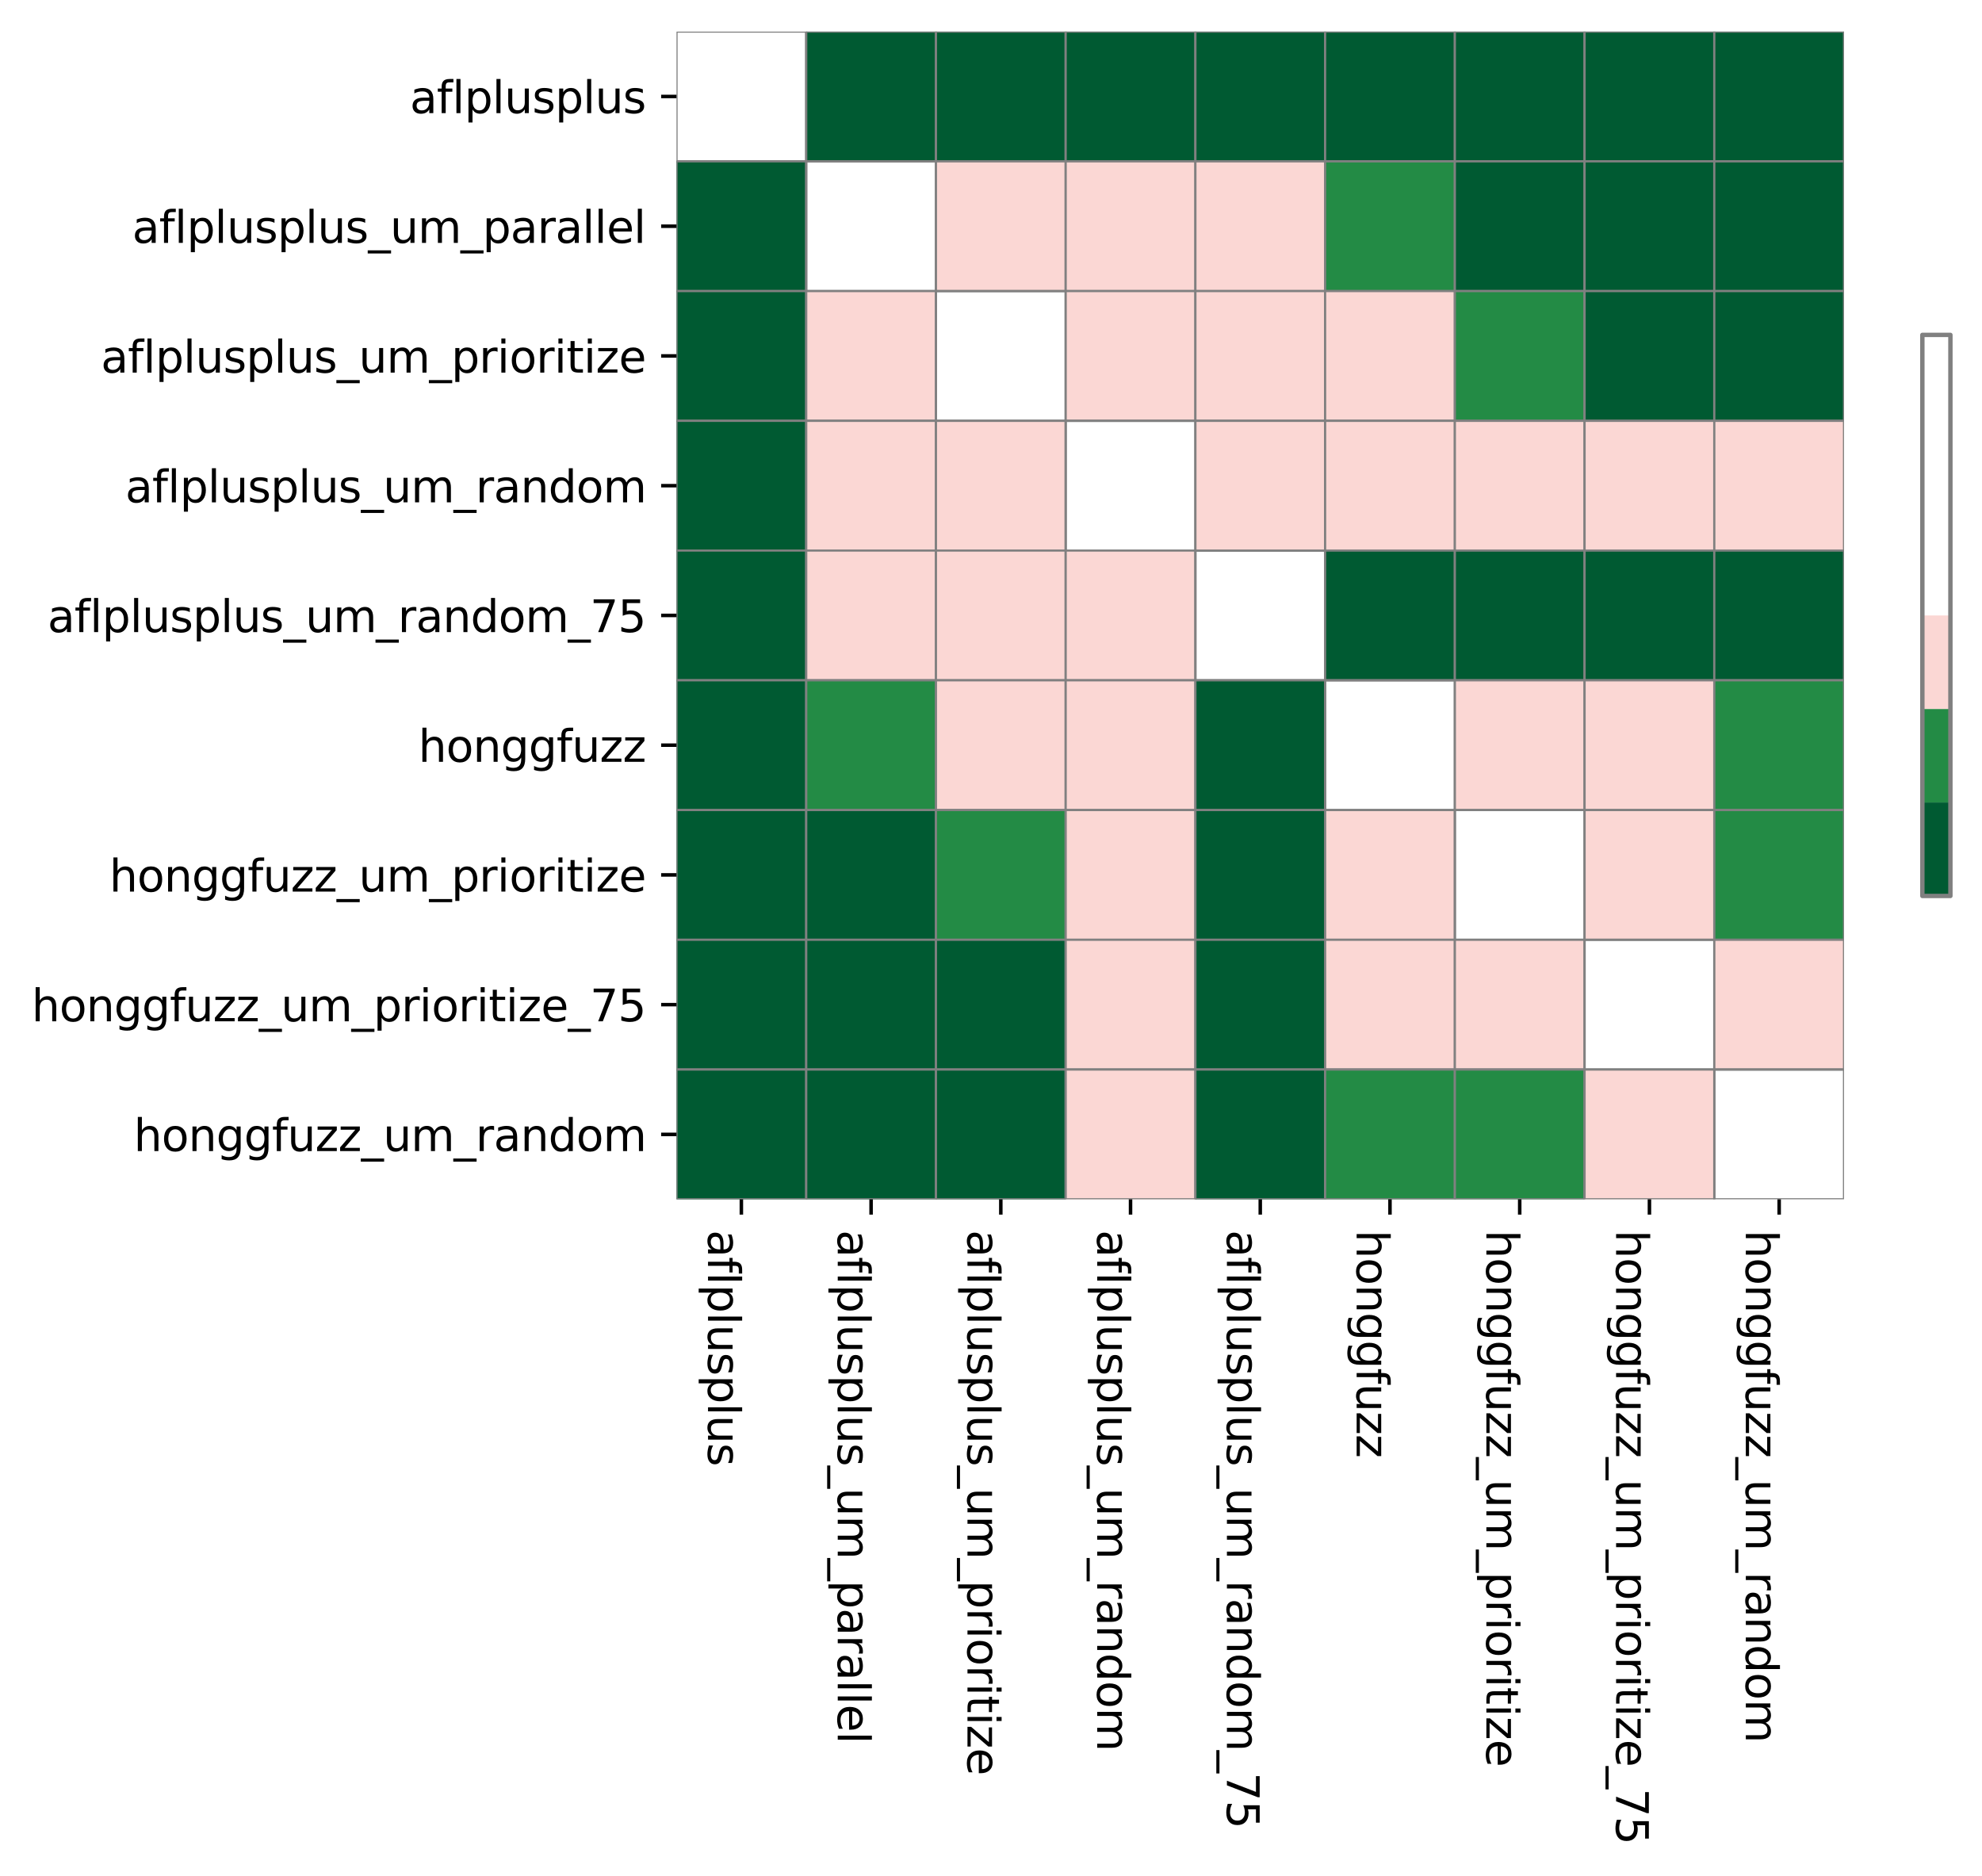 <?xml version="1.0" encoding="utf-8" standalone="no"?>
<!DOCTYPE svg PUBLIC "-//W3C//DTD SVG 1.1//EN"
  "http://www.w3.org/Graphics/SVG/1.1/DTD/svg11.dtd">
<svg xmlns:xlink="http://www.w3.org/1999/xlink" width="451.755pt" height="427.506pt" viewBox="0 0 451.755 427.506" xmlns="http://www.w3.org/2000/svg" version="1.1">
 <defs>
  <style type="text/css">*{stroke-linejoin: round; stroke-linecap: butt}</style>
 </defs>
 <g id="figure_1">
  <g id="patch_1">
   <path d="M 0 427.506 
L 451.755 427.506 
L 451.755 0 
L 0 0 
z
" style="fill: #ffffff"/>
  </g>
  <g id="axes_1">
   <g id="patch_2">
    <path d="M 154.194 273.312 
L 420.306 273.312 
L 420.306 7.2 
L 154.194 7.2 
z
" style="fill: #ffffff"/>
   </g>
   <g id="QuadMesh_1">
    <path d="M 154.194 7.2 
L 183.762 7.2 
L 183.762 36.768 
L 154.194 36.768 
L 154.194 7.2 
" clip-path="url(#p86e4f3941e)" style="fill: none; stroke: #808080; stroke-width: 0.5"/>
    <path d="M 183.762 7.2 
L 213.33 7.2 
L 213.33 36.768 
L 183.762 36.768 
L 183.762 7.2 
" clip-path="url(#p86e4f3941e)" style="fill: #005a32; stroke: #808080; stroke-width: 0.5"/>
    <path d="M 213.33 7.2 
L 242.898 7.2 
L 242.898 36.768 
L 213.33 36.768 
L 213.33 7.2 
" clip-path="url(#p86e4f3941e)" style="fill: #005a32; stroke: #808080; stroke-width: 0.5"/>
    <path d="M 242.898 7.2 
L 272.466 7.2 
L 272.466 36.768 
L 242.898 36.768 
L 242.898 7.2 
" clip-path="url(#p86e4f3941e)" style="fill: #005a32; stroke: #808080; stroke-width: 0.5"/>
    <path d="M 272.466 7.2 
L 302.034 7.2 
L 302.034 36.768 
L 272.466 36.768 
L 272.466 7.2 
" clip-path="url(#p86e4f3941e)" style="fill: #005a32; stroke: #808080; stroke-width: 0.5"/>
    <path d="M 302.034 7.2 
L 331.602 7.2 
L 331.602 36.768 
L 302.034 36.768 
L 302.034 7.2 
" clip-path="url(#p86e4f3941e)" style="fill: #005a32; stroke: #808080; stroke-width: 0.5"/>
    <path d="M 331.602 7.2 
L 361.17 7.2 
L 361.17 36.768 
L 331.602 36.768 
L 331.602 7.2 
" clip-path="url(#p86e4f3941e)" style="fill: #005a32; stroke: #808080; stroke-width: 0.5"/>
    <path d="M 361.17 7.2 
L 390.738 7.2 
L 390.738 36.768 
L 361.17 36.768 
L 361.17 7.2 
" clip-path="url(#p86e4f3941e)" style="fill: #005a32; stroke: #808080; stroke-width: 0.5"/>
    <path d="M 390.738 7.2 
L 420.306 7.2 
L 420.306 36.768 
L 390.738 36.768 
L 390.738 7.2 
" clip-path="url(#p86e4f3941e)" style="fill: #005a32; stroke: #808080; stroke-width: 0.5"/>
    <path d="M 154.194 36.768 
L 183.762 36.768 
L 183.762 66.336 
L 154.194 66.336 
L 154.194 36.768 
" clip-path="url(#p86e4f3941e)" style="fill: #005a32; stroke: #808080; stroke-width: 0.5"/>
    <path d="M 183.762 36.768 
L 213.33 36.768 
L 213.33 66.336 
L 183.762 66.336 
L 183.762 36.768 
" clip-path="url(#p86e4f3941e)" style="fill: none; stroke: #808080; stroke-width: 0.5"/>
    <path d="M 213.33 36.768 
L 242.898 36.768 
L 242.898 66.336 
L 213.33 66.336 
L 213.33 36.768 
" clip-path="url(#p86e4f3941e)" style="fill: #fbd7d4; stroke: #808080; stroke-width: 0.5"/>
    <path d="M 242.898 36.768 
L 272.466 36.768 
L 272.466 66.336 
L 242.898 66.336 
L 242.898 36.768 
" clip-path="url(#p86e4f3941e)" style="fill: #fbd7d4; stroke: #808080; stroke-width: 0.5"/>
    <path d="M 272.466 36.768 
L 302.034 36.768 
L 302.034 66.336 
L 272.466 66.336 
L 272.466 36.768 
" clip-path="url(#p86e4f3941e)" style="fill: #fbd7d4; stroke: #808080; stroke-width: 0.5"/>
    <path d="M 302.034 36.768 
L 331.602 36.768 
L 331.602 66.336 
L 302.034 66.336 
L 302.034 36.768 
" clip-path="url(#p86e4f3941e)" style="fill: #238b45; stroke: #808080; stroke-width: 0.5"/>
    <path d="M 331.602 36.768 
L 361.17 36.768 
L 361.17 66.336 
L 331.602 66.336 
L 331.602 36.768 
" clip-path="url(#p86e4f3941e)" style="fill: #005a32; stroke: #808080; stroke-width: 0.5"/>
    <path d="M 361.17 36.768 
L 390.738 36.768 
L 390.738 66.336 
L 361.17 66.336 
L 361.17 36.768 
" clip-path="url(#p86e4f3941e)" style="fill: #005a32; stroke: #808080; stroke-width: 0.5"/>
    <path d="M 390.738 36.768 
L 420.306 36.768 
L 420.306 66.336 
L 390.738 66.336 
L 390.738 36.768 
" clip-path="url(#p86e4f3941e)" style="fill: #005a32; stroke: #808080; stroke-width: 0.5"/>
    <path d="M 154.194 66.336 
L 183.762 66.336 
L 183.762 95.904 
L 154.194 95.904 
L 154.194 66.336 
" clip-path="url(#p86e4f3941e)" style="fill: #005a32; stroke: #808080; stroke-width: 0.5"/>
    <path d="M 183.762 66.336 
L 213.33 66.336 
L 213.33 95.904 
L 183.762 95.904 
L 183.762 66.336 
" clip-path="url(#p86e4f3941e)" style="fill: #fbd7d4; stroke: #808080; stroke-width: 0.5"/>
    <path d="M 213.33 66.336 
L 242.898 66.336 
L 242.898 95.904 
L 213.33 95.904 
L 213.33 66.336 
" clip-path="url(#p86e4f3941e)" style="fill: none; stroke: #808080; stroke-width: 0.5"/>
    <path d="M 242.898 66.336 
L 272.466 66.336 
L 272.466 95.904 
L 242.898 95.904 
L 242.898 66.336 
" clip-path="url(#p86e4f3941e)" style="fill: #fbd7d4; stroke: #808080; stroke-width: 0.5"/>
    <path d="M 272.466 66.336 
L 302.034 66.336 
L 302.034 95.904 
L 272.466 95.904 
L 272.466 66.336 
" clip-path="url(#p86e4f3941e)" style="fill: #fbd7d4; stroke: #808080; stroke-width: 0.5"/>
    <path d="M 302.034 66.336 
L 331.602 66.336 
L 331.602 95.904 
L 302.034 95.904 
L 302.034 66.336 
" clip-path="url(#p86e4f3941e)" style="fill: #fbd7d4; stroke: #808080; stroke-width: 0.5"/>
    <path d="M 331.602 66.336 
L 361.17 66.336 
L 361.17 95.904 
L 331.602 95.904 
L 331.602 66.336 
" clip-path="url(#p86e4f3941e)" style="fill: #238b45; stroke: #808080; stroke-width: 0.5"/>
    <path d="M 361.17 66.336 
L 390.738 66.336 
L 390.738 95.904 
L 361.17 95.904 
L 361.17 66.336 
" clip-path="url(#p86e4f3941e)" style="fill: #005a32; stroke: #808080; stroke-width: 0.5"/>
    <path d="M 390.738 66.336 
L 420.306 66.336 
L 420.306 95.904 
L 390.738 95.904 
L 390.738 66.336 
" clip-path="url(#p86e4f3941e)" style="fill: #005a32; stroke: #808080; stroke-width: 0.5"/>
    <path d="M 154.194 95.904 
L 183.762 95.904 
L 183.762 125.472 
L 154.194 125.472 
L 154.194 95.904 
" clip-path="url(#p86e4f3941e)" style="fill: #005a32; stroke: #808080; stroke-width: 0.5"/>
    <path d="M 183.762 95.904 
L 213.33 95.904 
L 213.33 125.472 
L 183.762 125.472 
L 183.762 95.904 
" clip-path="url(#p86e4f3941e)" style="fill: #fbd7d4; stroke: #808080; stroke-width: 0.5"/>
    <path d="M 213.33 95.904 
L 242.898 95.904 
L 242.898 125.472 
L 213.33 125.472 
L 213.33 95.904 
" clip-path="url(#p86e4f3941e)" style="fill: #fbd7d4; stroke: #808080; stroke-width: 0.5"/>
    <path d="M 242.898 95.904 
L 272.466 95.904 
L 272.466 125.472 
L 242.898 125.472 
L 242.898 95.904 
" clip-path="url(#p86e4f3941e)" style="fill: none; stroke: #808080; stroke-width: 0.5"/>
    <path d="M 272.466 95.904 
L 302.034 95.904 
L 302.034 125.472 
L 272.466 125.472 
L 272.466 95.904 
" clip-path="url(#p86e4f3941e)" style="fill: #fbd7d4; stroke: #808080; stroke-width: 0.5"/>
    <path d="M 302.034 95.904 
L 331.602 95.904 
L 331.602 125.472 
L 302.034 125.472 
L 302.034 95.904 
" clip-path="url(#p86e4f3941e)" style="fill: #fbd7d4; stroke: #808080; stroke-width: 0.5"/>
    <path d="M 331.602 95.904 
L 361.17 95.904 
L 361.17 125.472 
L 331.602 125.472 
L 331.602 95.904 
" clip-path="url(#p86e4f3941e)" style="fill: #fbd7d4; stroke: #808080; stroke-width: 0.5"/>
    <path d="M 361.17 95.904 
L 390.738 95.904 
L 390.738 125.472 
L 361.17 125.472 
L 361.17 95.904 
" clip-path="url(#p86e4f3941e)" style="fill: #fbd7d4; stroke: #808080; stroke-width: 0.5"/>
    <path d="M 390.738 95.904 
L 420.306 95.904 
L 420.306 125.472 
L 390.738 125.472 
L 390.738 95.904 
" clip-path="url(#p86e4f3941e)" style="fill: #fbd7d4; stroke: #808080; stroke-width: 0.5"/>
    <path d="M 154.194 125.472 
L 183.762 125.472 
L 183.762 155.04 
L 154.194 155.04 
L 154.194 125.472 
" clip-path="url(#p86e4f3941e)" style="fill: #005a32; stroke: #808080; stroke-width: 0.5"/>
    <path d="M 183.762 125.472 
L 213.33 125.472 
L 213.33 155.04 
L 183.762 155.04 
L 183.762 125.472 
" clip-path="url(#p86e4f3941e)" style="fill: #fbd7d4; stroke: #808080; stroke-width: 0.5"/>
    <path d="M 213.33 125.472 
L 242.898 125.472 
L 242.898 155.04 
L 213.33 155.04 
L 213.33 125.472 
" clip-path="url(#p86e4f3941e)" style="fill: #fbd7d4; stroke: #808080; stroke-width: 0.5"/>
    <path d="M 242.898 125.472 
L 272.466 125.472 
L 272.466 155.04 
L 242.898 155.04 
L 242.898 125.472 
" clip-path="url(#p86e4f3941e)" style="fill: #fbd7d4; stroke: #808080; stroke-width: 0.5"/>
    <path d="M 272.466 125.472 
L 302.034 125.472 
L 302.034 155.04 
L 272.466 155.04 
L 272.466 125.472 
" clip-path="url(#p86e4f3941e)" style="fill: none; stroke: #808080; stroke-width: 0.5"/>
    <path d="M 302.034 125.472 
L 331.602 125.472 
L 331.602 155.04 
L 302.034 155.04 
L 302.034 125.472 
" clip-path="url(#p86e4f3941e)" style="fill: #005a32; stroke: #808080; stroke-width: 0.5"/>
    <path d="M 331.602 125.472 
L 361.17 125.472 
L 361.17 155.04 
L 331.602 155.04 
L 331.602 125.472 
" clip-path="url(#p86e4f3941e)" style="fill: #005a32; stroke: #808080; stroke-width: 0.5"/>
    <path d="M 361.17 125.472 
L 390.738 125.472 
L 390.738 155.04 
L 361.17 155.04 
L 361.17 125.472 
" clip-path="url(#p86e4f3941e)" style="fill: #005a32; stroke: #808080; stroke-width: 0.5"/>
    <path d="M 390.738 125.472 
L 420.306 125.472 
L 420.306 155.04 
L 390.738 155.04 
L 390.738 125.472 
" clip-path="url(#p86e4f3941e)" style="fill: #005a32; stroke: #808080; stroke-width: 0.5"/>
    <path d="M 154.194 155.04 
L 183.762 155.04 
L 183.762 184.608 
L 154.194 184.608 
L 154.194 155.04 
" clip-path="url(#p86e4f3941e)" style="fill: #005a32; stroke: #808080; stroke-width: 0.5"/>
    <path d="M 183.762 155.04 
L 213.33 155.04 
L 213.33 184.608 
L 183.762 184.608 
L 183.762 155.04 
" clip-path="url(#p86e4f3941e)" style="fill: #238b45; stroke: #808080; stroke-width: 0.5"/>
    <path d="M 213.33 155.04 
L 242.898 155.04 
L 242.898 184.608 
L 213.33 184.608 
L 213.33 155.04 
" clip-path="url(#p86e4f3941e)" style="fill: #fbd7d4; stroke: #808080; stroke-width: 0.5"/>
    <path d="M 242.898 155.04 
L 272.466 155.04 
L 272.466 184.608 
L 242.898 184.608 
L 242.898 155.04 
" clip-path="url(#p86e4f3941e)" style="fill: #fbd7d4; stroke: #808080; stroke-width: 0.5"/>
    <path d="M 272.466 155.04 
L 302.034 155.04 
L 302.034 184.608 
L 272.466 184.608 
L 272.466 155.04 
" clip-path="url(#p86e4f3941e)" style="fill: #005a32; stroke: #808080; stroke-width: 0.5"/>
    <path d="M 302.034 155.04 
L 331.602 155.04 
L 331.602 184.608 
L 302.034 184.608 
L 302.034 155.04 
" clip-path="url(#p86e4f3941e)" style="fill: none; stroke: #808080; stroke-width: 0.5"/>
    <path d="M 331.602 155.04 
L 361.17 155.04 
L 361.17 184.608 
L 331.602 184.608 
L 331.602 155.04 
" clip-path="url(#p86e4f3941e)" style="fill: #fbd7d4; stroke: #808080; stroke-width: 0.5"/>
    <path d="M 361.17 155.04 
L 390.738 155.04 
L 390.738 184.608 
L 361.17 184.608 
L 361.17 155.04 
" clip-path="url(#p86e4f3941e)" style="fill: #fbd7d4; stroke: #808080; stroke-width: 0.5"/>
    <path d="M 390.738 155.04 
L 420.306 155.04 
L 420.306 184.608 
L 390.738 184.608 
L 390.738 155.04 
" clip-path="url(#p86e4f3941e)" style="fill: #238b45; stroke: #808080; stroke-width: 0.5"/>
    <path d="M 154.194 184.608 
L 183.762 184.608 
L 183.762 214.176 
L 154.194 214.176 
L 154.194 184.608 
" clip-path="url(#p86e4f3941e)" style="fill: #005a32; stroke: #808080; stroke-width: 0.5"/>
    <path d="M 183.762 184.608 
L 213.33 184.608 
L 213.33 214.176 
L 183.762 214.176 
L 183.762 184.608 
" clip-path="url(#p86e4f3941e)" style="fill: #005a32; stroke: #808080; stroke-width: 0.5"/>
    <path d="M 213.33 184.608 
L 242.898 184.608 
L 242.898 214.176 
L 213.33 214.176 
L 213.33 184.608 
" clip-path="url(#p86e4f3941e)" style="fill: #238b45; stroke: #808080; stroke-width: 0.5"/>
    <path d="M 242.898 184.608 
L 272.466 184.608 
L 272.466 214.176 
L 242.898 214.176 
L 242.898 184.608 
" clip-path="url(#p86e4f3941e)" style="fill: #fbd7d4; stroke: #808080; stroke-width: 0.5"/>
    <path d="M 272.466 184.608 
L 302.034 184.608 
L 302.034 214.176 
L 272.466 214.176 
L 272.466 184.608 
" clip-path="url(#p86e4f3941e)" style="fill: #005a32; stroke: #808080; stroke-width: 0.5"/>
    <path d="M 302.034 184.608 
L 331.602 184.608 
L 331.602 214.176 
L 302.034 214.176 
L 302.034 184.608 
" clip-path="url(#p86e4f3941e)" style="fill: #fbd7d4; stroke: #808080; stroke-width: 0.5"/>
    <path d="M 331.602 184.608 
L 361.17 184.608 
L 361.17 214.176 
L 331.602 214.176 
L 331.602 184.608 
" clip-path="url(#p86e4f3941e)" style="fill: none; stroke: #808080; stroke-width: 0.5"/>
    <path d="M 361.17 184.608 
L 390.738 184.608 
L 390.738 214.176 
L 361.17 214.176 
L 361.17 184.608 
" clip-path="url(#p86e4f3941e)" style="fill: #fbd7d4; stroke: #808080; stroke-width: 0.5"/>
    <path d="M 390.738 184.608 
L 420.306 184.608 
L 420.306 214.176 
L 390.738 214.176 
L 390.738 184.608 
" clip-path="url(#p86e4f3941e)" style="fill: #238b45; stroke: #808080; stroke-width: 0.5"/>
    <path d="M 154.194 214.176 
L 183.762 214.176 
L 183.762 243.744 
L 154.194 243.744 
L 154.194 214.176 
" clip-path="url(#p86e4f3941e)" style="fill: #005a32; stroke: #808080; stroke-width: 0.5"/>
    <path d="M 183.762 214.176 
L 213.33 214.176 
L 213.33 243.744 
L 183.762 243.744 
L 183.762 214.176 
" clip-path="url(#p86e4f3941e)" style="fill: #005a32; stroke: #808080; stroke-width: 0.5"/>
    <path d="M 213.33 214.176 
L 242.898 214.176 
L 242.898 243.744 
L 213.33 243.744 
L 213.33 214.176 
" clip-path="url(#p86e4f3941e)" style="fill: #005a32; stroke: #808080; stroke-width: 0.5"/>
    <path d="M 242.898 214.176 
L 272.466 214.176 
L 272.466 243.744 
L 242.898 243.744 
L 242.898 214.176 
" clip-path="url(#p86e4f3941e)" style="fill: #fbd7d4; stroke: #808080; stroke-width: 0.5"/>
    <path d="M 272.466 214.176 
L 302.034 214.176 
L 302.034 243.744 
L 272.466 243.744 
L 272.466 214.176 
" clip-path="url(#p86e4f3941e)" style="fill: #005a32; stroke: #808080; stroke-width: 0.5"/>
    <path d="M 302.034 214.176 
L 331.602 214.176 
L 331.602 243.744 
L 302.034 243.744 
L 302.034 214.176 
" clip-path="url(#p86e4f3941e)" style="fill: #fbd7d4; stroke: #808080; stroke-width: 0.5"/>
    <path d="M 331.602 214.176 
L 361.17 214.176 
L 361.17 243.744 
L 331.602 243.744 
L 331.602 214.176 
" clip-path="url(#p86e4f3941e)" style="fill: #fbd7d4; stroke: #808080; stroke-width: 0.5"/>
    <path d="M 361.17 214.176 
L 390.738 214.176 
L 390.738 243.744 
L 361.17 243.744 
L 361.17 214.176 
" clip-path="url(#p86e4f3941e)" style="fill: none; stroke: #808080; stroke-width: 0.5"/>
    <path d="M 390.738 214.176 
L 420.306 214.176 
L 420.306 243.744 
L 390.738 243.744 
L 390.738 214.176 
" clip-path="url(#p86e4f3941e)" style="fill: #fbd7d4; stroke: #808080; stroke-width: 0.5"/>
    <path d="M 154.194 243.744 
L 183.762 243.744 
L 183.762 273.312 
L 154.194 273.312 
L 154.194 243.744 
" clip-path="url(#p86e4f3941e)" style="fill: #005a32; stroke: #808080; stroke-width: 0.5"/>
    <path d="M 183.762 243.744 
L 213.33 243.744 
L 213.33 273.312 
L 183.762 273.312 
L 183.762 243.744 
" clip-path="url(#p86e4f3941e)" style="fill: #005a32; stroke: #808080; stroke-width: 0.5"/>
    <path d="M 213.33 243.744 
L 242.898 243.744 
L 242.898 273.312 
L 213.33 273.312 
L 213.33 243.744 
" clip-path="url(#p86e4f3941e)" style="fill: #005a32; stroke: #808080; stroke-width: 0.5"/>
    <path d="M 242.898 243.744 
L 272.466 243.744 
L 272.466 273.312 
L 242.898 273.312 
L 242.898 243.744 
" clip-path="url(#p86e4f3941e)" style="fill: #fbd7d4; stroke: #808080; stroke-width: 0.5"/>
    <path d="M 272.466 243.744 
L 302.034 243.744 
L 302.034 273.312 
L 272.466 273.312 
L 272.466 243.744 
" clip-path="url(#p86e4f3941e)" style="fill: #005a32; stroke: #808080; stroke-width: 0.5"/>
    <path d="M 302.034 243.744 
L 331.602 243.744 
L 331.602 273.312 
L 302.034 273.312 
L 302.034 243.744 
" clip-path="url(#p86e4f3941e)" style="fill: #238b45; stroke: #808080; stroke-width: 0.5"/>
    <path d="M 331.602 243.744 
L 361.17 243.744 
L 361.17 273.312 
L 331.602 273.312 
L 331.602 243.744 
" clip-path="url(#p86e4f3941e)" style="fill: #238b45; stroke: #808080; stroke-width: 0.5"/>
    <path d="M 361.17 243.744 
L 390.738 243.744 
L 390.738 273.312 
L 361.17 273.312 
L 361.17 243.744 
" clip-path="url(#p86e4f3941e)" style="fill: #fbd7d4; stroke: #808080; stroke-width: 0.5"/>
    <path d="M 390.738 243.744 
L 420.306 243.744 
L 420.306 273.312 
L 390.738 273.312 
L 390.738 243.744 
" clip-path="url(#p86e4f3941e)" style="fill: none; stroke: #808080; stroke-width: 0.5"/>
   </g>
   <g id="matplotlib.axis_1">
    <g id="xtick_1">
     <g id="line2d_1">
      <defs>
       <path id="mce01c883fc" d="M 0 0 
L 0 3.5 
" style="stroke: #000000; stroke-width: 0.8"/>
      </defs>
      <g>
       <use xlink:href="#mce01c883fc" x="168.978" y="273.312" style="stroke: #000000; stroke-width: 0.8"/>
      </g>
     </g>
     <g id="text_1">
      <!-- aflplusplus -->
      <g transform="translate(161.379 280.312)rotate(-270)scale(0.1 -0.1)">
       <defs>
        <path id="DejaVuSans-61" d="M 2194 1759 
Q 1497 1759 1228 1600 
Q 959 1441 959 1056 
Q 959 750 1161 570 
Q 1363 391 1709 391 
Q 2188 391 2477 730 
Q 2766 1069 2766 1631 
L 2766 1759 
L 2194 1759 
z
M 3341 1997 
L 3341 0 
L 2766 0 
L 2766 531 
Q 2569 213 2275 61 
Q 1981 -91 1556 -91 
Q 1019 -91 701 211 
Q 384 513 384 1019 
Q 384 1609 779 1909 
Q 1175 2209 1959 2209 
L 2766 2209 
L 2766 2266 
Q 2766 2663 2505 2880 
Q 2244 3097 1772 3097 
Q 1472 3097 1187 3025 
Q 903 2953 641 2809 
L 641 3341 
Q 956 3463 1253 3523 
Q 1550 3584 1831 3584 
Q 2591 3584 2966 3190 
Q 3341 2797 3341 1997 
z
" transform="scale(0.016)"/>
        <path id="DejaVuSans-66" d="M 2375 4863 
L 2375 4384 
L 1825 4384 
Q 1516 4384 1395 4259 
Q 1275 4134 1275 3809 
L 1275 3500 
L 2222 3500 
L 2222 3053 
L 1275 3053 
L 1275 0 
L 697 0 
L 697 3053 
L 147 3053 
L 147 3500 
L 697 3500 
L 697 3744 
Q 697 4328 969 4595 
Q 1241 4863 1831 4863 
L 2375 4863 
z
" transform="scale(0.016)"/>
        <path id="DejaVuSans-6c" d="M 603 4863 
L 1178 4863 
L 1178 0 
L 603 0 
L 603 4863 
z
" transform="scale(0.016)"/>
        <path id="DejaVuSans-70" d="M 1159 525 
L 1159 -1331 
L 581 -1331 
L 581 3500 
L 1159 3500 
L 1159 2969 
Q 1341 3281 1617 3432 
Q 1894 3584 2278 3584 
Q 2916 3584 3314 3078 
Q 3713 2572 3713 1747 
Q 3713 922 3314 415 
Q 2916 -91 2278 -91 
Q 1894 -91 1617 61 
Q 1341 213 1159 525 
z
M 3116 1747 
Q 3116 2381 2855 2742 
Q 2594 3103 2138 3103 
Q 1681 3103 1420 2742 
Q 1159 2381 1159 1747 
Q 1159 1113 1420 752 
Q 1681 391 2138 391 
Q 2594 391 2855 752 
Q 3116 1113 3116 1747 
z
" transform="scale(0.016)"/>
        <path id="DejaVuSans-75" d="M 544 1381 
L 544 3500 
L 1119 3500 
L 1119 1403 
Q 1119 906 1312 657 
Q 1506 409 1894 409 
Q 2359 409 2629 706 
Q 2900 1003 2900 1516 
L 2900 3500 
L 3475 3500 
L 3475 0 
L 2900 0 
L 2900 538 
Q 2691 219 2414 64 
Q 2138 -91 1772 -91 
Q 1169 -91 856 284 
Q 544 659 544 1381 
z
M 1991 3584 
L 1991 3584 
z
" transform="scale(0.016)"/>
        <path id="DejaVuSans-73" d="M 2834 3397 
L 2834 2853 
Q 2591 2978 2328 3040 
Q 2066 3103 1784 3103 
Q 1356 3103 1142 2972 
Q 928 2841 928 2578 
Q 928 2378 1081 2264 
Q 1234 2150 1697 2047 
L 1894 2003 
Q 2506 1872 2764 1633 
Q 3022 1394 3022 966 
Q 3022 478 2636 193 
Q 2250 -91 1575 -91 
Q 1294 -91 989 -36 
Q 684 19 347 128 
L 347 722 
Q 666 556 975 473 
Q 1284 391 1588 391 
Q 1994 391 2212 530 
Q 2431 669 2431 922 
Q 2431 1156 2273 1281 
Q 2116 1406 1581 1522 
L 1381 1569 
Q 847 1681 609 1914 
Q 372 2147 372 2553 
Q 372 3047 722 3315 
Q 1072 3584 1716 3584 
Q 2034 3584 2315 3537 
Q 2597 3491 2834 3397 
z
" transform="scale(0.016)"/>
       </defs>
       <use xlink:href="#DejaVuSans-61"/>
       <use xlink:href="#DejaVuSans-66" x="61.279"/>
       <use xlink:href="#DejaVuSans-6c" x="96.484"/>
       <use xlink:href="#DejaVuSans-70" x="124.268"/>
       <use xlink:href="#DejaVuSans-6c" x="187.744"/>
       <use xlink:href="#DejaVuSans-75" x="215.527"/>
       <use xlink:href="#DejaVuSans-73" x="278.906"/>
       <use xlink:href="#DejaVuSans-70" x="331.006"/>
       <use xlink:href="#DejaVuSans-6c" x="394.482"/>
       <use xlink:href="#DejaVuSans-75" x="422.266"/>
       <use xlink:href="#DejaVuSans-73" x="485.645"/>
      </g>
     </g>
    </g>
    <g id="xtick_2">
     <g id="line2d_2">
      <g>
       <use xlink:href="#mce01c883fc" x="198.546" y="273.312" style="stroke: #000000; stroke-width: 0.8"/>
      </g>
     </g>
     <g id="text_2">
      <!-- aflplusplus_um_parallel -->
      <g transform="translate(190.947 280.312)rotate(-270)scale(0.1 -0.1)">
       <defs>
        <path id="DejaVuSans-5f" d="M 3263 -1063 
L 3263 -1509 
L -63 -1509 
L -63 -1063 
L 3263 -1063 
z
" transform="scale(0.016)"/>
        <path id="DejaVuSans-6d" d="M 3328 2828 
Q 3544 3216 3844 3400 
Q 4144 3584 4550 3584 
Q 5097 3584 5394 3201 
Q 5691 2819 5691 2113 
L 5691 0 
L 5113 0 
L 5113 2094 
Q 5113 2597 4934 2840 
Q 4756 3084 4391 3084 
Q 3944 3084 3684 2787 
Q 3425 2491 3425 1978 
L 3425 0 
L 2847 0 
L 2847 2094 
Q 2847 2600 2669 2842 
Q 2491 3084 2119 3084 
Q 1678 3084 1418 2786 
Q 1159 2488 1159 1978 
L 1159 0 
L 581 0 
L 581 3500 
L 1159 3500 
L 1159 2956 
Q 1356 3278 1631 3431 
Q 1906 3584 2284 3584 
Q 2666 3584 2933 3390 
Q 3200 3197 3328 2828 
z
" transform="scale(0.016)"/>
        <path id="DejaVuSans-72" d="M 2631 2963 
Q 2534 3019 2420 3045 
Q 2306 3072 2169 3072 
Q 1681 3072 1420 2755 
Q 1159 2438 1159 1844 
L 1159 0 
L 581 0 
L 581 3500 
L 1159 3500 
L 1159 2956 
Q 1341 3275 1631 3429 
Q 1922 3584 2338 3584 
Q 2397 3584 2469 3576 
Q 2541 3569 2628 3553 
L 2631 2963 
z
" transform="scale(0.016)"/>
        <path id="DejaVuSans-65" d="M 3597 1894 
L 3597 1613 
L 953 1613 
Q 991 1019 1311 708 
Q 1631 397 2203 397 
Q 2534 397 2845 478 
Q 3156 559 3463 722 
L 3463 178 
Q 3153 47 2828 -22 
Q 2503 -91 2169 -91 
Q 1331 -91 842 396 
Q 353 884 353 1716 
Q 353 2575 817 3079 
Q 1281 3584 2069 3584 
Q 2775 3584 3186 3129 
Q 3597 2675 3597 1894 
z
M 3022 2063 
Q 3016 2534 2758 2815 
Q 2500 3097 2075 3097 
Q 1594 3097 1305 2825 
Q 1016 2553 972 2059 
L 3022 2063 
z
" transform="scale(0.016)"/>
       </defs>
       <use xlink:href="#DejaVuSans-61"/>
       <use xlink:href="#DejaVuSans-66" x="61.279"/>
       <use xlink:href="#DejaVuSans-6c" x="96.484"/>
       <use xlink:href="#DejaVuSans-70" x="124.268"/>
       <use xlink:href="#DejaVuSans-6c" x="187.744"/>
       <use xlink:href="#DejaVuSans-75" x="215.527"/>
       <use xlink:href="#DejaVuSans-73" x="278.906"/>
       <use xlink:href="#DejaVuSans-70" x="331.006"/>
       <use xlink:href="#DejaVuSans-6c" x="394.482"/>
       <use xlink:href="#DejaVuSans-75" x="422.266"/>
       <use xlink:href="#DejaVuSans-73" x="485.645"/>
       <use xlink:href="#DejaVuSans-5f" x="537.744"/>
       <use xlink:href="#DejaVuSans-75" x="587.744"/>
       <use xlink:href="#DejaVuSans-6d" x="651.123"/>
       <use xlink:href="#DejaVuSans-5f" x="748.535"/>
       <use xlink:href="#DejaVuSans-70" x="798.535"/>
       <use xlink:href="#DejaVuSans-61" x="862.012"/>
       <use xlink:href="#DejaVuSans-72" x="923.291"/>
       <use xlink:href="#DejaVuSans-61" x="964.404"/>
       <use xlink:href="#DejaVuSans-6c" x="1025.684"/>
       <use xlink:href="#DejaVuSans-6c" x="1053.467"/>
       <use xlink:href="#DejaVuSans-65" x="1081.25"/>
       <use xlink:href="#DejaVuSans-6c" x="1142.773"/>
      </g>
     </g>
    </g>
    <g id="xtick_3">
     <g id="line2d_3">
      <g>
       <use xlink:href="#mce01c883fc" x="228.114" y="273.312" style="stroke: #000000; stroke-width: 0.8"/>
      </g>
     </g>
     <g id="text_3">
      <!-- aflplusplus_um_prioritize -->
      <g transform="translate(220.515 280.312)rotate(-270)scale(0.1 -0.1)">
       <defs>
        <path id="DejaVuSans-69" d="M 603 3500 
L 1178 3500 
L 1178 0 
L 603 0 
L 603 3500 
z
M 603 4863 
L 1178 4863 
L 1178 4134 
L 603 4134 
L 603 4863 
z
" transform="scale(0.016)"/>
        <path id="DejaVuSans-6f" d="M 1959 3097 
Q 1497 3097 1228 2736 
Q 959 2375 959 1747 
Q 959 1119 1226 758 
Q 1494 397 1959 397 
Q 2419 397 2687 759 
Q 2956 1122 2956 1747 
Q 2956 2369 2687 2733 
Q 2419 3097 1959 3097 
z
M 1959 3584 
Q 2709 3584 3137 3096 
Q 3566 2609 3566 1747 
Q 3566 888 3137 398 
Q 2709 -91 1959 -91 
Q 1206 -91 779 398 
Q 353 888 353 1747 
Q 353 2609 779 3096 
Q 1206 3584 1959 3584 
z
" transform="scale(0.016)"/>
        <path id="DejaVuSans-74" d="M 1172 4494 
L 1172 3500 
L 2356 3500 
L 2356 3053 
L 1172 3053 
L 1172 1153 
Q 1172 725 1289 603 
Q 1406 481 1766 481 
L 2356 481 
L 2356 0 
L 1766 0 
Q 1100 0 847 248 
Q 594 497 594 1153 
L 594 3053 
L 172 3053 
L 172 3500 
L 594 3500 
L 594 4494 
L 1172 4494 
z
" transform="scale(0.016)"/>
        <path id="DejaVuSans-7a" d="M 353 3500 
L 3084 3500 
L 3084 2975 
L 922 459 
L 3084 459 
L 3084 0 
L 275 0 
L 275 525 
L 2438 3041 
L 353 3041 
L 353 3500 
z
" transform="scale(0.016)"/>
       </defs>
       <use xlink:href="#DejaVuSans-61"/>
       <use xlink:href="#DejaVuSans-66" x="61.279"/>
       <use xlink:href="#DejaVuSans-6c" x="96.484"/>
       <use xlink:href="#DejaVuSans-70" x="124.268"/>
       <use xlink:href="#DejaVuSans-6c" x="187.744"/>
       <use xlink:href="#DejaVuSans-75" x="215.527"/>
       <use xlink:href="#DejaVuSans-73" x="278.906"/>
       <use xlink:href="#DejaVuSans-70" x="331.006"/>
       <use xlink:href="#DejaVuSans-6c" x="394.482"/>
       <use xlink:href="#DejaVuSans-75" x="422.266"/>
       <use xlink:href="#DejaVuSans-73" x="485.645"/>
       <use xlink:href="#DejaVuSans-5f" x="537.744"/>
       <use xlink:href="#DejaVuSans-75" x="587.744"/>
       <use xlink:href="#DejaVuSans-6d" x="651.123"/>
       <use xlink:href="#DejaVuSans-5f" x="748.535"/>
       <use xlink:href="#DejaVuSans-70" x="798.535"/>
       <use xlink:href="#DejaVuSans-72" x="862.012"/>
       <use xlink:href="#DejaVuSans-69" x="903.125"/>
       <use xlink:href="#DejaVuSans-6f" x="930.908"/>
       <use xlink:href="#DejaVuSans-72" x="992.09"/>
       <use xlink:href="#DejaVuSans-69" x="1033.203"/>
       <use xlink:href="#DejaVuSans-74" x="1060.986"/>
       <use xlink:href="#DejaVuSans-69" x="1100.195"/>
       <use xlink:href="#DejaVuSans-7a" x="1127.979"/>
       <use xlink:href="#DejaVuSans-65" x="1180.469"/>
      </g>
     </g>
    </g>
    <g id="xtick_4">
     <g id="line2d_4">
      <g>
       <use xlink:href="#mce01c883fc" x="257.682" y="273.312" style="stroke: #000000; stroke-width: 0.8"/>
      </g>
     </g>
     <g id="text_4">
      <!-- aflplusplus_um_random -->
      <g transform="translate(250.083 280.312)rotate(-270)scale(0.1 -0.1)">
       <defs>
        <path id="DejaVuSans-6e" d="M 3513 2113 
L 3513 0 
L 2938 0 
L 2938 2094 
Q 2938 2591 2744 2837 
Q 2550 3084 2163 3084 
Q 1697 3084 1428 2787 
Q 1159 2491 1159 1978 
L 1159 0 
L 581 0 
L 581 3500 
L 1159 3500 
L 1159 2956 
Q 1366 3272 1645 3428 
Q 1925 3584 2291 3584 
Q 2894 3584 3203 3211 
Q 3513 2838 3513 2113 
z
" transform="scale(0.016)"/>
        <path id="DejaVuSans-64" d="M 2906 2969 
L 2906 4863 
L 3481 4863 
L 3481 0 
L 2906 0 
L 2906 525 
Q 2725 213 2448 61 
Q 2172 -91 1784 -91 
Q 1150 -91 751 415 
Q 353 922 353 1747 
Q 353 2572 751 3078 
Q 1150 3584 1784 3584 
Q 2172 3584 2448 3432 
Q 2725 3281 2906 2969 
z
M 947 1747 
Q 947 1113 1208 752 
Q 1469 391 1925 391 
Q 2381 391 2643 752 
Q 2906 1113 2906 1747 
Q 2906 2381 2643 2742 
Q 2381 3103 1925 3103 
Q 1469 3103 1208 2742 
Q 947 2381 947 1747 
z
" transform="scale(0.016)"/>
       </defs>
       <use xlink:href="#DejaVuSans-61"/>
       <use xlink:href="#DejaVuSans-66" x="61.279"/>
       <use xlink:href="#DejaVuSans-6c" x="96.484"/>
       <use xlink:href="#DejaVuSans-70" x="124.268"/>
       <use xlink:href="#DejaVuSans-6c" x="187.744"/>
       <use xlink:href="#DejaVuSans-75" x="215.527"/>
       <use xlink:href="#DejaVuSans-73" x="278.906"/>
       <use xlink:href="#DejaVuSans-70" x="331.006"/>
       <use xlink:href="#DejaVuSans-6c" x="394.482"/>
       <use xlink:href="#DejaVuSans-75" x="422.266"/>
       <use xlink:href="#DejaVuSans-73" x="485.645"/>
       <use xlink:href="#DejaVuSans-5f" x="537.744"/>
       <use xlink:href="#DejaVuSans-75" x="587.744"/>
       <use xlink:href="#DejaVuSans-6d" x="651.123"/>
       <use xlink:href="#DejaVuSans-5f" x="748.535"/>
       <use xlink:href="#DejaVuSans-72" x="798.535"/>
       <use xlink:href="#DejaVuSans-61" x="839.648"/>
       <use xlink:href="#DejaVuSans-6e" x="900.928"/>
       <use xlink:href="#DejaVuSans-64" x="964.307"/>
       <use xlink:href="#DejaVuSans-6f" x="1027.783"/>
       <use xlink:href="#DejaVuSans-6d" x="1088.965"/>
      </g>
     </g>
    </g>
    <g id="xtick_5">
     <g id="line2d_5">
      <g>
       <use xlink:href="#mce01c883fc" x="287.25" y="273.312" style="stroke: #000000; stroke-width: 0.8"/>
      </g>
     </g>
     <g id="text_5">
      <!-- aflplusplus_um_random_75 -->
      <g transform="translate(279.651 280.312)rotate(-270)scale(0.1 -0.1)">
       <defs>
        <path id="DejaVuSans-37" d="M 525 4666 
L 3525 4666 
L 3525 4397 
L 1831 0 
L 1172 0 
L 2766 4134 
L 525 4134 
L 525 4666 
z
" transform="scale(0.016)"/>
        <path id="DejaVuSans-35" d="M 691 4666 
L 3169 4666 
L 3169 4134 
L 1269 4134 
L 1269 2991 
Q 1406 3038 1543 3061 
Q 1681 3084 1819 3084 
Q 2600 3084 3056 2656 
Q 3513 2228 3513 1497 
Q 3513 744 3044 326 
Q 2575 -91 1722 -91 
Q 1428 -91 1123 -41 
Q 819 9 494 109 
L 494 744 
Q 775 591 1075 516 
Q 1375 441 1709 441 
Q 2250 441 2565 725 
Q 2881 1009 2881 1497 
Q 2881 1984 2565 2268 
Q 2250 2553 1709 2553 
Q 1456 2553 1204 2497 
Q 953 2441 691 2322 
L 691 4666 
z
" transform="scale(0.016)"/>
       </defs>
       <use xlink:href="#DejaVuSans-61"/>
       <use xlink:href="#DejaVuSans-66" x="61.279"/>
       <use xlink:href="#DejaVuSans-6c" x="96.484"/>
       <use xlink:href="#DejaVuSans-70" x="124.268"/>
       <use xlink:href="#DejaVuSans-6c" x="187.744"/>
       <use xlink:href="#DejaVuSans-75" x="215.527"/>
       <use xlink:href="#DejaVuSans-73" x="278.906"/>
       <use xlink:href="#DejaVuSans-70" x="331.006"/>
       <use xlink:href="#DejaVuSans-6c" x="394.482"/>
       <use xlink:href="#DejaVuSans-75" x="422.266"/>
       <use xlink:href="#DejaVuSans-73" x="485.645"/>
       <use xlink:href="#DejaVuSans-5f" x="537.744"/>
       <use xlink:href="#DejaVuSans-75" x="587.744"/>
       <use xlink:href="#DejaVuSans-6d" x="651.123"/>
       <use xlink:href="#DejaVuSans-5f" x="748.535"/>
       <use xlink:href="#DejaVuSans-72" x="798.535"/>
       <use xlink:href="#DejaVuSans-61" x="839.648"/>
       <use xlink:href="#DejaVuSans-6e" x="900.928"/>
       <use xlink:href="#DejaVuSans-64" x="964.307"/>
       <use xlink:href="#DejaVuSans-6f" x="1027.783"/>
       <use xlink:href="#DejaVuSans-6d" x="1088.965"/>
       <use xlink:href="#DejaVuSans-5f" x="1186.377"/>
       <use xlink:href="#DejaVuSans-37" x="1236.377"/>
       <use xlink:href="#DejaVuSans-35" x="1300"/>
      </g>
     </g>
    </g>
    <g id="xtick_6">
     <g id="line2d_6">
      <g>
       <use xlink:href="#mce01c883fc" x="316.818" y="273.312" style="stroke: #000000; stroke-width: 0.8"/>
      </g>
     </g>
     <g id="text_6">
      <!-- honggfuzz -->
      <g transform="translate(309.219 280.312)rotate(-270)scale(0.1 -0.1)">
       <defs>
        <path id="DejaVuSans-68" d="M 3513 2113 
L 3513 0 
L 2938 0 
L 2938 2094 
Q 2938 2591 2744 2837 
Q 2550 3084 2163 3084 
Q 1697 3084 1428 2787 
Q 1159 2491 1159 1978 
L 1159 0 
L 581 0 
L 581 4863 
L 1159 4863 
L 1159 2956 
Q 1366 3272 1645 3428 
Q 1925 3584 2291 3584 
Q 2894 3584 3203 3211 
Q 3513 2838 3513 2113 
z
" transform="scale(0.016)"/>
        <path id="DejaVuSans-67" d="M 2906 1791 
Q 2906 2416 2648 2759 
Q 2391 3103 1925 3103 
Q 1463 3103 1205 2759 
Q 947 2416 947 1791 
Q 947 1169 1205 825 
Q 1463 481 1925 481 
Q 2391 481 2648 825 
Q 2906 1169 2906 1791 
z
M 3481 434 
Q 3481 -459 3084 -895 
Q 2688 -1331 1869 -1331 
Q 1566 -1331 1297 -1286 
Q 1028 -1241 775 -1147 
L 775 -588 
Q 1028 -725 1275 -790 
Q 1522 -856 1778 -856 
Q 2344 -856 2625 -561 
Q 2906 -266 2906 331 
L 2906 616 
Q 2728 306 2450 153 
Q 2172 0 1784 0 
Q 1141 0 747 490 
Q 353 981 353 1791 
Q 353 2603 747 3093 
Q 1141 3584 1784 3584 
Q 2172 3584 2450 3431 
Q 2728 3278 2906 2969 
L 2906 3500 
L 3481 3500 
L 3481 434 
z
" transform="scale(0.016)"/>
       </defs>
       <use xlink:href="#DejaVuSans-68"/>
       <use xlink:href="#DejaVuSans-6f" x="63.379"/>
       <use xlink:href="#DejaVuSans-6e" x="124.561"/>
       <use xlink:href="#DejaVuSans-67" x="187.939"/>
       <use xlink:href="#DejaVuSans-67" x="251.416"/>
       <use xlink:href="#DejaVuSans-66" x="314.893"/>
       <use xlink:href="#DejaVuSans-75" x="350.098"/>
       <use xlink:href="#DejaVuSans-7a" x="413.477"/>
       <use xlink:href="#DejaVuSans-7a" x="465.967"/>
      </g>
     </g>
    </g>
    <g id="xtick_7">
     <g id="line2d_7">
      <g>
       <use xlink:href="#mce01c883fc" x="346.386" y="273.312" style="stroke: #000000; stroke-width: 0.8"/>
      </g>
     </g>
     <g id="text_7">
      <!-- honggfuzz_um_prioritize -->
      <g transform="translate(338.787 280.312)rotate(-270)scale(0.1 -0.1)">
       <use xlink:href="#DejaVuSans-68"/>
       <use xlink:href="#DejaVuSans-6f" x="63.379"/>
       <use xlink:href="#DejaVuSans-6e" x="124.561"/>
       <use xlink:href="#DejaVuSans-67" x="187.939"/>
       <use xlink:href="#DejaVuSans-67" x="251.416"/>
       <use xlink:href="#DejaVuSans-66" x="314.893"/>
       <use xlink:href="#DejaVuSans-75" x="350.098"/>
       <use xlink:href="#DejaVuSans-7a" x="413.477"/>
       <use xlink:href="#DejaVuSans-7a" x="465.967"/>
       <use xlink:href="#DejaVuSans-5f" x="518.457"/>
       <use xlink:href="#DejaVuSans-75" x="568.457"/>
       <use xlink:href="#DejaVuSans-6d" x="631.836"/>
       <use xlink:href="#DejaVuSans-5f" x="729.248"/>
       <use xlink:href="#DejaVuSans-70" x="779.248"/>
       <use xlink:href="#DejaVuSans-72" x="842.725"/>
       <use xlink:href="#DejaVuSans-69" x="883.838"/>
       <use xlink:href="#DejaVuSans-6f" x="911.621"/>
       <use xlink:href="#DejaVuSans-72" x="972.803"/>
       <use xlink:href="#DejaVuSans-69" x="1013.916"/>
       <use xlink:href="#DejaVuSans-74" x="1041.699"/>
       <use xlink:href="#DejaVuSans-69" x="1080.908"/>
       <use xlink:href="#DejaVuSans-7a" x="1108.691"/>
       <use xlink:href="#DejaVuSans-65" x="1161.182"/>
      </g>
     </g>
    </g>
    <g id="xtick_8">
     <g id="line2d_8">
      <g>
       <use xlink:href="#mce01c883fc" x="375.954" y="273.312" style="stroke: #000000; stroke-width: 0.8"/>
      </g>
     </g>
     <g id="text_8">
      <!-- honggfuzz_um_prioritize_75 -->
      <g transform="translate(368.355 280.312)rotate(-270)scale(0.1 -0.1)">
       <use xlink:href="#DejaVuSans-68"/>
       <use xlink:href="#DejaVuSans-6f" x="63.379"/>
       <use xlink:href="#DejaVuSans-6e" x="124.561"/>
       <use xlink:href="#DejaVuSans-67" x="187.939"/>
       <use xlink:href="#DejaVuSans-67" x="251.416"/>
       <use xlink:href="#DejaVuSans-66" x="314.893"/>
       <use xlink:href="#DejaVuSans-75" x="350.098"/>
       <use xlink:href="#DejaVuSans-7a" x="413.477"/>
       <use xlink:href="#DejaVuSans-7a" x="465.967"/>
       <use xlink:href="#DejaVuSans-5f" x="518.457"/>
       <use xlink:href="#DejaVuSans-75" x="568.457"/>
       <use xlink:href="#DejaVuSans-6d" x="631.836"/>
       <use xlink:href="#DejaVuSans-5f" x="729.248"/>
       <use xlink:href="#DejaVuSans-70" x="779.248"/>
       <use xlink:href="#DejaVuSans-72" x="842.725"/>
       <use xlink:href="#DejaVuSans-69" x="883.838"/>
       <use xlink:href="#DejaVuSans-6f" x="911.621"/>
       <use xlink:href="#DejaVuSans-72" x="972.803"/>
       <use xlink:href="#DejaVuSans-69" x="1013.916"/>
       <use xlink:href="#DejaVuSans-74" x="1041.699"/>
       <use xlink:href="#DejaVuSans-69" x="1080.908"/>
       <use xlink:href="#DejaVuSans-7a" x="1108.691"/>
       <use xlink:href="#DejaVuSans-65" x="1161.182"/>
       <use xlink:href="#DejaVuSans-5f" x="1222.705"/>
       <use xlink:href="#DejaVuSans-37" x="1272.705"/>
       <use xlink:href="#DejaVuSans-35" x="1336.328"/>
      </g>
     </g>
    </g>
    <g id="xtick_9">
     <g id="line2d_9">
      <g>
       <use xlink:href="#mce01c883fc" x="405.522" y="273.312" style="stroke: #000000; stroke-width: 0.8"/>
      </g>
     </g>
     <g id="text_9">
      <!-- honggfuzz_um_random -->
      <g transform="translate(397.923 280.312)rotate(-270)scale(0.1 -0.1)">
       <use xlink:href="#DejaVuSans-68"/>
       <use xlink:href="#DejaVuSans-6f" x="63.379"/>
       <use xlink:href="#DejaVuSans-6e" x="124.561"/>
       <use xlink:href="#DejaVuSans-67" x="187.939"/>
       <use xlink:href="#DejaVuSans-67" x="251.416"/>
       <use xlink:href="#DejaVuSans-66" x="314.893"/>
       <use xlink:href="#DejaVuSans-75" x="350.098"/>
       <use xlink:href="#DejaVuSans-7a" x="413.477"/>
       <use xlink:href="#DejaVuSans-7a" x="465.967"/>
       <use xlink:href="#DejaVuSans-5f" x="518.457"/>
       <use xlink:href="#DejaVuSans-75" x="568.457"/>
       <use xlink:href="#DejaVuSans-6d" x="631.836"/>
       <use xlink:href="#DejaVuSans-5f" x="729.248"/>
       <use xlink:href="#DejaVuSans-72" x="779.248"/>
       <use xlink:href="#DejaVuSans-61" x="820.361"/>
       <use xlink:href="#DejaVuSans-6e" x="881.641"/>
       <use xlink:href="#DejaVuSans-64" x="945.02"/>
       <use xlink:href="#DejaVuSans-6f" x="1008.496"/>
       <use xlink:href="#DejaVuSans-6d" x="1069.678"/>
      </g>
     </g>
    </g>
   </g>
   <g id="matplotlib.axis_2">
    <g id="ytick_1">
     <g id="line2d_10">
      <defs>
       <path id="m8107f6d0a4" d="M 0 0 
L -3.5 0 
" style="stroke: #000000; stroke-width: 0.8"/>
      </defs>
      <g>
       <use xlink:href="#m8107f6d0a4" x="154.194" y="21.984" style="stroke: #000000; stroke-width: 0.8"/>
      </g>
     </g>
     <g id="text_10">
      <!-- aflplusplus -->
      <g transform="translate(93.42 25.783)scale(0.1 -0.1)">
       <use xlink:href="#DejaVuSans-61"/>
       <use xlink:href="#DejaVuSans-66" x="61.279"/>
       <use xlink:href="#DejaVuSans-6c" x="96.484"/>
       <use xlink:href="#DejaVuSans-70" x="124.268"/>
       <use xlink:href="#DejaVuSans-6c" x="187.744"/>
       <use xlink:href="#DejaVuSans-75" x="215.527"/>
       <use xlink:href="#DejaVuSans-73" x="278.906"/>
       <use xlink:href="#DejaVuSans-70" x="331.006"/>
       <use xlink:href="#DejaVuSans-6c" x="394.482"/>
       <use xlink:href="#DejaVuSans-75" x="422.266"/>
       <use xlink:href="#DejaVuSans-73" x="485.645"/>
      </g>
     </g>
    </g>
    <g id="ytick_2">
     <g id="line2d_11">
      <g>
       <use xlink:href="#m8107f6d0a4" x="154.194" y="51.552" style="stroke: #000000; stroke-width: 0.8"/>
      </g>
     </g>
     <g id="text_11">
      <!-- aflplusplus_um_parallel -->
      <g transform="translate(30.139 55.351)scale(0.1 -0.1)">
       <use xlink:href="#DejaVuSans-61"/>
       <use xlink:href="#DejaVuSans-66" x="61.279"/>
       <use xlink:href="#DejaVuSans-6c" x="96.484"/>
       <use xlink:href="#DejaVuSans-70" x="124.268"/>
       <use xlink:href="#DejaVuSans-6c" x="187.744"/>
       <use xlink:href="#DejaVuSans-75" x="215.527"/>
       <use xlink:href="#DejaVuSans-73" x="278.906"/>
       <use xlink:href="#DejaVuSans-70" x="331.006"/>
       <use xlink:href="#DejaVuSans-6c" x="394.482"/>
       <use xlink:href="#DejaVuSans-75" x="422.266"/>
       <use xlink:href="#DejaVuSans-73" x="485.645"/>
       <use xlink:href="#DejaVuSans-5f" x="537.744"/>
       <use xlink:href="#DejaVuSans-75" x="587.744"/>
       <use xlink:href="#DejaVuSans-6d" x="651.123"/>
       <use xlink:href="#DejaVuSans-5f" x="748.535"/>
       <use xlink:href="#DejaVuSans-70" x="798.535"/>
       <use xlink:href="#DejaVuSans-61" x="862.012"/>
       <use xlink:href="#DejaVuSans-72" x="923.291"/>
       <use xlink:href="#DejaVuSans-61" x="964.404"/>
       <use xlink:href="#DejaVuSans-6c" x="1025.684"/>
       <use xlink:href="#DejaVuSans-6c" x="1053.467"/>
       <use xlink:href="#DejaVuSans-65" x="1081.25"/>
       <use xlink:href="#DejaVuSans-6c" x="1142.773"/>
      </g>
     </g>
    </g>
    <g id="ytick_3">
     <g id="line2d_12">
      <g>
       <use xlink:href="#m8107f6d0a4" x="154.194" y="81.12" style="stroke: #000000; stroke-width: 0.8"/>
      </g>
     </g>
     <g id="text_12">
      <!-- aflplusplus_um_prioritize -->
      <g transform="translate(22.997 84.919)scale(0.1 -0.1)">
       <use xlink:href="#DejaVuSans-61"/>
       <use xlink:href="#DejaVuSans-66" x="61.279"/>
       <use xlink:href="#DejaVuSans-6c" x="96.484"/>
       <use xlink:href="#DejaVuSans-70" x="124.268"/>
       <use xlink:href="#DejaVuSans-6c" x="187.744"/>
       <use xlink:href="#DejaVuSans-75" x="215.527"/>
       <use xlink:href="#DejaVuSans-73" x="278.906"/>
       <use xlink:href="#DejaVuSans-70" x="331.006"/>
       <use xlink:href="#DejaVuSans-6c" x="394.482"/>
       <use xlink:href="#DejaVuSans-75" x="422.266"/>
       <use xlink:href="#DejaVuSans-73" x="485.645"/>
       <use xlink:href="#DejaVuSans-5f" x="537.744"/>
       <use xlink:href="#DejaVuSans-75" x="587.744"/>
       <use xlink:href="#DejaVuSans-6d" x="651.123"/>
       <use xlink:href="#DejaVuSans-5f" x="748.535"/>
       <use xlink:href="#DejaVuSans-70" x="798.535"/>
       <use xlink:href="#DejaVuSans-72" x="862.012"/>
       <use xlink:href="#DejaVuSans-69" x="903.125"/>
       <use xlink:href="#DejaVuSans-6f" x="930.908"/>
       <use xlink:href="#DejaVuSans-72" x="992.09"/>
       <use xlink:href="#DejaVuSans-69" x="1033.203"/>
       <use xlink:href="#DejaVuSans-74" x="1060.986"/>
       <use xlink:href="#DejaVuSans-69" x="1100.195"/>
       <use xlink:href="#DejaVuSans-7a" x="1127.979"/>
       <use xlink:href="#DejaVuSans-65" x="1180.469"/>
      </g>
     </g>
    </g>
    <g id="ytick_4">
     <g id="line2d_13">
      <g>
       <use xlink:href="#m8107f6d0a4" x="154.194" y="110.688" style="stroke: #000000; stroke-width: 0.8"/>
      </g>
     </g>
     <g id="text_13">
      <!-- aflplusplus_um_random -->
      <g transform="translate(28.558 114.487)scale(0.1 -0.1)">
       <use xlink:href="#DejaVuSans-61"/>
       <use xlink:href="#DejaVuSans-66" x="61.279"/>
       <use xlink:href="#DejaVuSans-6c" x="96.484"/>
       <use xlink:href="#DejaVuSans-70" x="124.268"/>
       <use xlink:href="#DejaVuSans-6c" x="187.744"/>
       <use xlink:href="#DejaVuSans-75" x="215.527"/>
       <use xlink:href="#DejaVuSans-73" x="278.906"/>
       <use xlink:href="#DejaVuSans-70" x="331.006"/>
       <use xlink:href="#DejaVuSans-6c" x="394.482"/>
       <use xlink:href="#DejaVuSans-75" x="422.266"/>
       <use xlink:href="#DejaVuSans-73" x="485.645"/>
       <use xlink:href="#DejaVuSans-5f" x="537.744"/>
       <use xlink:href="#DejaVuSans-75" x="587.744"/>
       <use xlink:href="#DejaVuSans-6d" x="651.123"/>
       <use xlink:href="#DejaVuSans-5f" x="748.535"/>
       <use xlink:href="#DejaVuSans-72" x="798.535"/>
       <use xlink:href="#DejaVuSans-61" x="839.648"/>
       <use xlink:href="#DejaVuSans-6e" x="900.928"/>
       <use xlink:href="#DejaVuSans-64" x="964.307"/>
       <use xlink:href="#DejaVuSans-6f" x="1027.783"/>
       <use xlink:href="#DejaVuSans-6d" x="1088.965"/>
      </g>
     </g>
    </g>
    <g id="ytick_5">
     <g id="line2d_14">
      <g>
       <use xlink:href="#m8107f6d0a4" x="154.194" y="140.256" style="stroke: #000000; stroke-width: 0.8"/>
      </g>
     </g>
     <g id="text_14">
      <!-- aflplusplus_um_random_75 -->
      <g transform="translate(10.833 144.055)scale(0.1 -0.1)">
       <use xlink:href="#DejaVuSans-61"/>
       <use xlink:href="#DejaVuSans-66" x="61.279"/>
       <use xlink:href="#DejaVuSans-6c" x="96.484"/>
       <use xlink:href="#DejaVuSans-70" x="124.268"/>
       <use xlink:href="#DejaVuSans-6c" x="187.744"/>
       <use xlink:href="#DejaVuSans-75" x="215.527"/>
       <use xlink:href="#DejaVuSans-73" x="278.906"/>
       <use xlink:href="#DejaVuSans-70" x="331.006"/>
       <use xlink:href="#DejaVuSans-6c" x="394.482"/>
       <use xlink:href="#DejaVuSans-75" x="422.266"/>
       <use xlink:href="#DejaVuSans-73" x="485.645"/>
       <use xlink:href="#DejaVuSans-5f" x="537.744"/>
       <use xlink:href="#DejaVuSans-75" x="587.744"/>
       <use xlink:href="#DejaVuSans-6d" x="651.123"/>
       <use xlink:href="#DejaVuSans-5f" x="748.535"/>
       <use xlink:href="#DejaVuSans-72" x="798.535"/>
       <use xlink:href="#DejaVuSans-61" x="839.648"/>
       <use xlink:href="#DejaVuSans-6e" x="900.928"/>
       <use xlink:href="#DejaVuSans-64" x="964.307"/>
       <use xlink:href="#DejaVuSans-6f" x="1027.783"/>
       <use xlink:href="#DejaVuSans-6d" x="1088.965"/>
       <use xlink:href="#DejaVuSans-5f" x="1186.377"/>
       <use xlink:href="#DejaVuSans-37" x="1236.377"/>
       <use xlink:href="#DejaVuSans-35" x="1300"/>
      </g>
     </g>
    </g>
    <g id="ytick_6">
     <g id="line2d_15">
      <g>
       <use xlink:href="#m8107f6d0a4" x="154.194" y="169.824" style="stroke: #000000; stroke-width: 0.8"/>
      </g>
     </g>
     <g id="text_15">
      <!-- honggfuzz -->
      <g transform="translate(95.348 173.623)scale(0.1 -0.1)">
       <use xlink:href="#DejaVuSans-68"/>
       <use xlink:href="#DejaVuSans-6f" x="63.379"/>
       <use xlink:href="#DejaVuSans-6e" x="124.561"/>
       <use xlink:href="#DejaVuSans-67" x="187.939"/>
       <use xlink:href="#DejaVuSans-67" x="251.416"/>
       <use xlink:href="#DejaVuSans-66" x="314.893"/>
       <use xlink:href="#DejaVuSans-75" x="350.098"/>
       <use xlink:href="#DejaVuSans-7a" x="413.477"/>
       <use xlink:href="#DejaVuSans-7a" x="465.967"/>
      </g>
     </g>
    </g>
    <g id="ytick_7">
     <g id="line2d_16">
      <g>
       <use xlink:href="#m8107f6d0a4" x="154.194" y="199.392" style="stroke: #000000; stroke-width: 0.8"/>
      </g>
     </g>
     <g id="text_16">
      <!-- honggfuzz_um_prioritize -->
      <g transform="translate(24.925 203.191)scale(0.1 -0.1)">
       <use xlink:href="#DejaVuSans-68"/>
       <use xlink:href="#DejaVuSans-6f" x="63.379"/>
       <use xlink:href="#DejaVuSans-6e" x="124.561"/>
       <use xlink:href="#DejaVuSans-67" x="187.939"/>
       <use xlink:href="#DejaVuSans-67" x="251.416"/>
       <use xlink:href="#DejaVuSans-66" x="314.893"/>
       <use xlink:href="#DejaVuSans-75" x="350.098"/>
       <use xlink:href="#DejaVuSans-7a" x="413.477"/>
       <use xlink:href="#DejaVuSans-7a" x="465.967"/>
       <use xlink:href="#DejaVuSans-5f" x="518.457"/>
       <use xlink:href="#DejaVuSans-75" x="568.457"/>
       <use xlink:href="#DejaVuSans-6d" x="631.836"/>
       <use xlink:href="#DejaVuSans-5f" x="729.248"/>
       <use xlink:href="#DejaVuSans-70" x="779.248"/>
       <use xlink:href="#DejaVuSans-72" x="842.725"/>
       <use xlink:href="#DejaVuSans-69" x="883.838"/>
       <use xlink:href="#DejaVuSans-6f" x="911.621"/>
       <use xlink:href="#DejaVuSans-72" x="972.803"/>
       <use xlink:href="#DejaVuSans-69" x="1013.916"/>
       <use xlink:href="#DejaVuSans-74" x="1041.699"/>
       <use xlink:href="#DejaVuSans-69" x="1080.908"/>
       <use xlink:href="#DejaVuSans-7a" x="1108.691"/>
       <use xlink:href="#DejaVuSans-65" x="1161.182"/>
      </g>
     </g>
    </g>
    <g id="ytick_8">
     <g id="line2d_17">
      <g>
       <use xlink:href="#m8107f6d0a4" x="154.194" y="228.96" style="stroke: #000000; stroke-width: 0.8"/>
      </g>
     </g>
     <g id="text_17">
      <!-- honggfuzz_um_prioritize_75 -->
      <g transform="translate(7.2 232.759)scale(0.1 -0.1)">
       <use xlink:href="#DejaVuSans-68"/>
       <use xlink:href="#DejaVuSans-6f" x="63.379"/>
       <use xlink:href="#DejaVuSans-6e" x="124.561"/>
       <use xlink:href="#DejaVuSans-67" x="187.939"/>
       <use xlink:href="#DejaVuSans-67" x="251.416"/>
       <use xlink:href="#DejaVuSans-66" x="314.893"/>
       <use xlink:href="#DejaVuSans-75" x="350.098"/>
       <use xlink:href="#DejaVuSans-7a" x="413.477"/>
       <use xlink:href="#DejaVuSans-7a" x="465.967"/>
       <use xlink:href="#DejaVuSans-5f" x="518.457"/>
       <use xlink:href="#DejaVuSans-75" x="568.457"/>
       <use xlink:href="#DejaVuSans-6d" x="631.836"/>
       <use xlink:href="#DejaVuSans-5f" x="729.248"/>
       <use xlink:href="#DejaVuSans-70" x="779.248"/>
       <use xlink:href="#DejaVuSans-72" x="842.725"/>
       <use xlink:href="#DejaVuSans-69" x="883.838"/>
       <use xlink:href="#DejaVuSans-6f" x="911.621"/>
       <use xlink:href="#DejaVuSans-72" x="972.803"/>
       <use xlink:href="#DejaVuSans-69" x="1013.916"/>
       <use xlink:href="#DejaVuSans-74" x="1041.699"/>
       <use xlink:href="#DejaVuSans-69" x="1080.908"/>
       <use xlink:href="#DejaVuSans-7a" x="1108.691"/>
       <use xlink:href="#DejaVuSans-65" x="1161.182"/>
       <use xlink:href="#DejaVuSans-5f" x="1222.705"/>
       <use xlink:href="#DejaVuSans-37" x="1272.705"/>
       <use xlink:href="#DejaVuSans-35" x="1336.328"/>
      </g>
     </g>
    </g>
    <g id="ytick_9">
     <g id="line2d_18">
      <g>
       <use xlink:href="#m8107f6d0a4" x="154.194" y="258.528" style="stroke: #000000; stroke-width: 0.8"/>
      </g>
     </g>
     <g id="text_18">
      <!-- honggfuzz_um_random -->
      <g transform="translate(30.486 262.327)scale(0.1 -0.1)">
       <use xlink:href="#DejaVuSans-68"/>
       <use xlink:href="#DejaVuSans-6f" x="63.379"/>
       <use xlink:href="#DejaVuSans-6e" x="124.561"/>
       <use xlink:href="#DejaVuSans-67" x="187.939"/>
       <use xlink:href="#DejaVuSans-67" x="251.416"/>
       <use xlink:href="#DejaVuSans-66" x="314.893"/>
       <use xlink:href="#DejaVuSans-75" x="350.098"/>
       <use xlink:href="#DejaVuSans-7a" x="413.477"/>
       <use xlink:href="#DejaVuSans-7a" x="465.967"/>
       <use xlink:href="#DejaVuSans-5f" x="518.457"/>
       <use xlink:href="#DejaVuSans-75" x="568.457"/>
       <use xlink:href="#DejaVuSans-6d" x="631.836"/>
       <use xlink:href="#DejaVuSans-5f" x="729.248"/>
       <use xlink:href="#DejaVuSans-72" x="779.248"/>
       <use xlink:href="#DejaVuSans-61" x="820.361"/>
       <use xlink:href="#DejaVuSans-6e" x="881.641"/>
       <use xlink:href="#DejaVuSans-64" x="945.02"/>
       <use xlink:href="#DejaVuSans-6f" x="1008.496"/>
       <use xlink:href="#DejaVuSans-6d" x="1069.678"/>
      </g>
     </g>
    </g>
   </g>
  </g>
  <g id="axes_2">
   <g id="patch_3">
    <path d="M 438.162 204.192 
L 444.555 204.192 
L 444.555 76.32 
L 438.162 76.32 
z
" style="fill: #ffffff"/>
   </g>
   <g id="patch_4">
    <path clip-path="url(#p0b70c6c0ab)" style="fill: #ffffff; stroke: #ffffff; stroke-width: 0.01; stroke-linejoin: miter"/>
   </g>
   <g id="QuadMesh_2">
    <path d="M 438.162 204.192 
L 444.555 204.192 
L 444.555 182.88 
L 438.162 182.88 
L 438.162 204.192 
" clip-path="url(#p0b70c6c0ab)" style="fill: #005a32"/>
    <path d="M 438.162 182.88 
L 444.555 182.88 
L 444.555 161.568 
L 438.162 161.568 
L 438.162 182.88 
" clip-path="url(#p0b70c6c0ab)" style="fill: #238b45"/>
    <path d="M 438.162 161.568 
L 444.555 161.568 
L 444.555 140.256 
L 438.162 140.256 
L 438.162 161.568 
" clip-path="url(#p0b70c6c0ab)" style="fill: #fbd7d4"/>
   </g>
   <g id="matplotlib.axis_3">
    <g id="ytick_10">
     <g id="line2d_19"/>
    </g>
    <g id="ytick_11">
     <g id="line2d_20"/>
    </g>
    <g id="ytick_12">
     <g id="line2d_21"/>
    </g>
    <g id="ytick_13">
     <g id="line2d_22"/>
    </g>
   </g>
   <g id="LineCollection_1"/>
   <g id="patch_5">
    <path d="M 438.162 204.192 
L 441.359 204.192 
L 444.555 204.192 
L 444.555 76.32 
L 441.359 76.32 
L 438.162 76.32 
L 438.162 204.192 
z
" style="fill: none; stroke: #808080; stroke-linejoin: miter; stroke-linecap: square"/>
   </g>
  </g>
 </g>
 <defs>
  <clipPath id="p86e4f3941e">
   <rect x="154.194" y="7.2" width="266.112" height="266.112"/>
  </clipPath>
  <clipPath id="p0b70c6c0ab">
   <rect x="438.162" y="76.32" width="6.394" height="127.872"/>
  </clipPath>
 </defs>
</svg>
